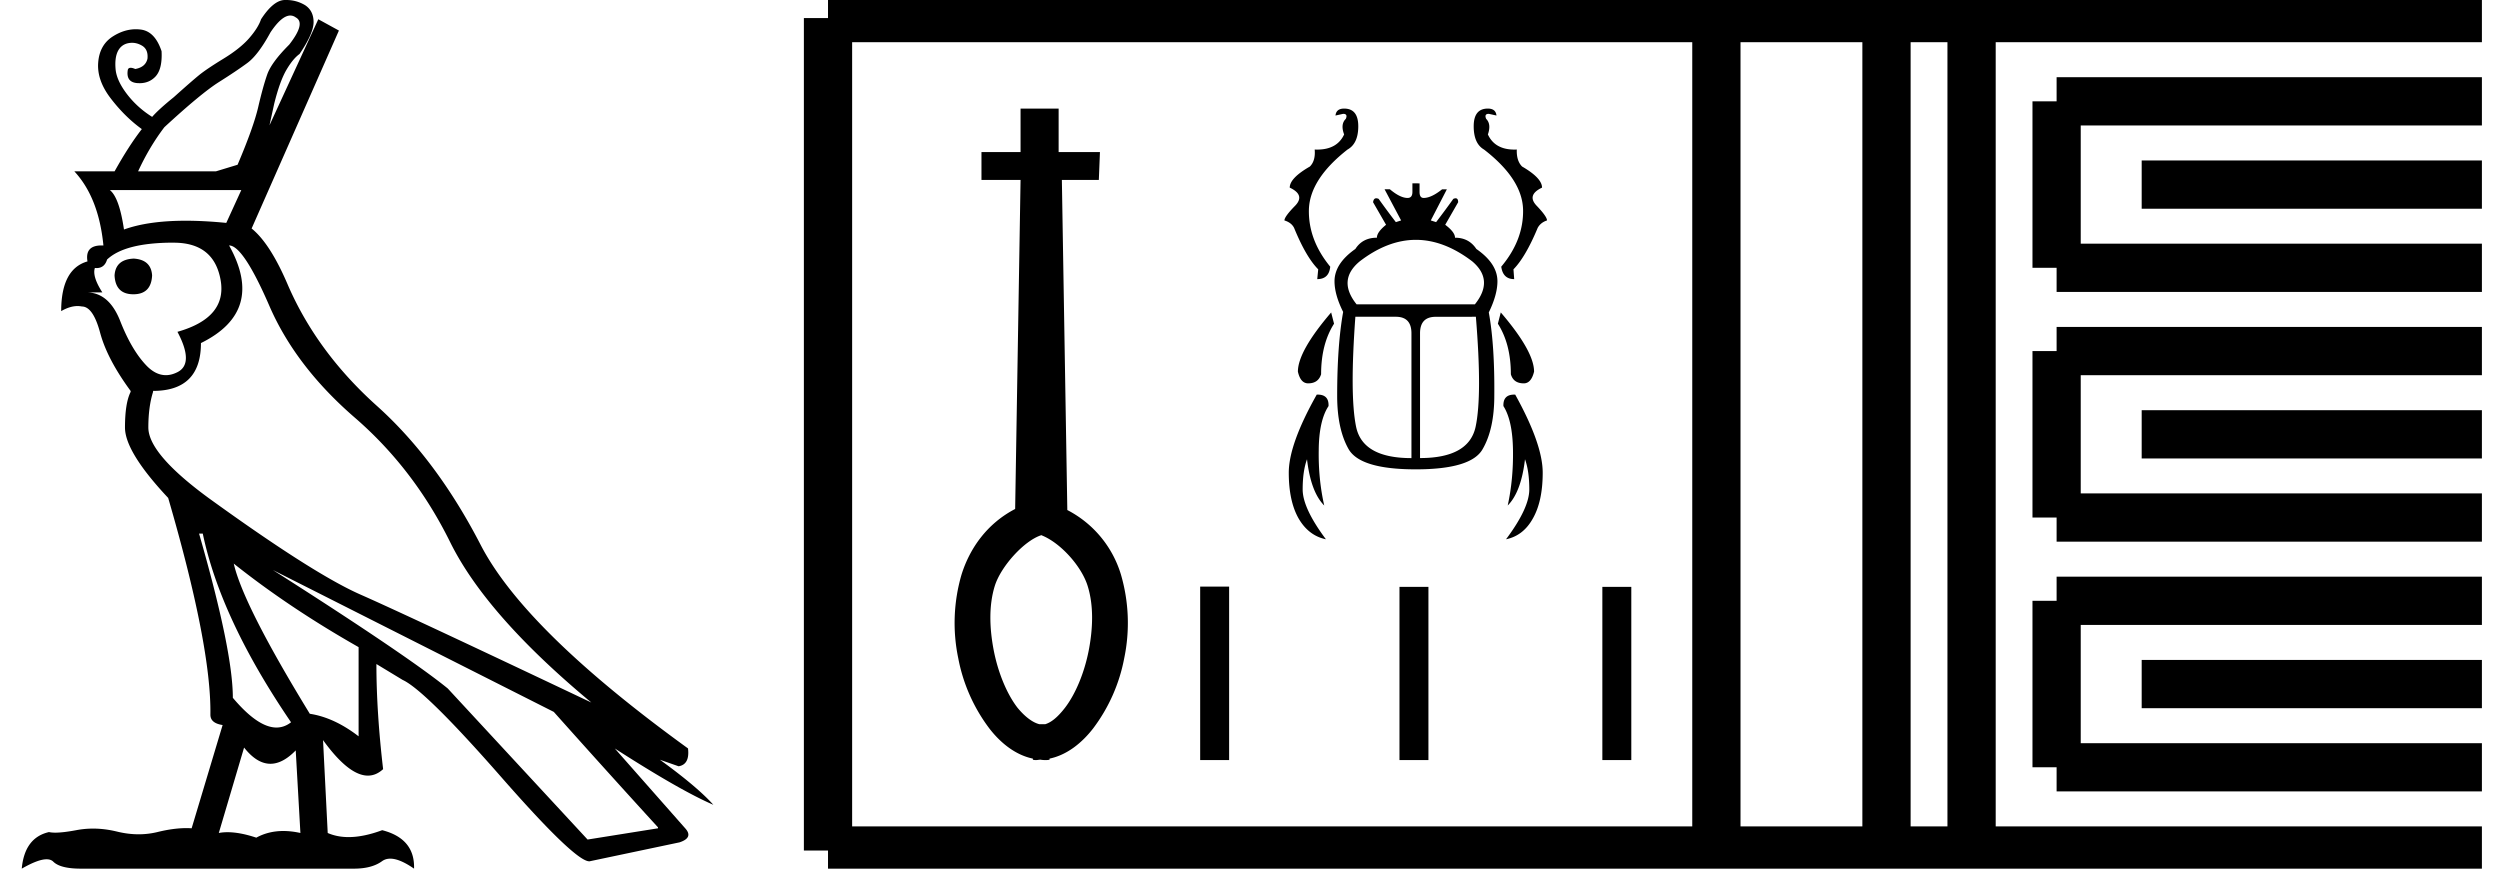 <svg xmlns="http://www.w3.org/2000/svg" width="51.805" height="18"><path d="M6.016.322q.06 0 .113.039.214.116-.136.564-.37.369-.457.622-.088.253-.185.67-.097.419-.428 1.197l-.447.136H2.862q.233-.506.544-.914.759-.7 1.128-.934.37-.233.593-.398.224-.166.477-.632.233-.35.412-.35zM5 3.939l-.311.68q-.454-.045-.84-.045-.775 0-1.28.182-.097-.661-.292-.817zm-2.237 1.42q-.37.02-.389.35.02.389.39.389.369 0 .388-.39-.02-.33-.389-.35zm.837-.33q.836 0 .972.777.136.778-.895 1.07.35.66 0 .836-.123.062-.24.062-.216 0-.411-.208-.302-.32-.535-.914-.233-.593-.7-.593h.33q-.213-.33-.155-.506L2 5.555q.166 0 .219-.177.37-.35 1.38-.35zm1.147.057q.292 0 .836 1.255.545 1.254 1.77 2.314t1.974 2.577q.749 1.517 2.927 3.326-3.812-1.809-4.784-2.237-.973-.428-3.15-2.003-1.246-.914-1.246-1.459 0-.427.098-.739V8.1q.992 0 .992-.991 1.342-.661.583-2.023zm-.545 5.971q.37 1.77 1.829 3.91-.139.109-.302.109-.385 0-.904-.616 0-.972-.7-3.403zm.642.622q1.148.914 2.587 1.731v1.848q-.506-.39-1.011-.467-1.381-2.256-1.576-3.112zm.214 3.812q.265.336.546.336.255 0 .524-.277l.097 1.711q-.185-.041-.354-.041-.308 0-.56.138-.34-.113-.597-.113-.096 0-.18.016l.524-1.77zm.603-3.676l5.815 2.937q1.128 1.264 2.159 2.392v.02l-1.459.233-2.898-3.131q-.836-.68-3.617-2.45zM5.932 0h-.037q-.233.01-.486.4-.058.174-.243.388-.185.214-.535.428-.35.214-.505.34-.156.127-.525.458-.312.252-.448.408-.31-.194-.525-.476-.214-.282-.233-.516-.02-.233.048-.37.069-.135.214-.165.04-.008.08-.008.103 0 .202.057.136.078.117.272-.039.175-.253.214-.058-.025-.095-.025-.05 0-.06.045-.04.252.194.272l.05.002q.2 0 .33-.138.145-.156.126-.525Q3.212.652 2.92.613 2.867.606 2.814.606q-.237 0-.468.144-.282.175-.311.544-.03.37.263.749.291.379.641.632-.272.35-.564.875H1.54q.506.545.603 1.536h-.04q-.346 0-.29.331-.545.156-.545 1.03.181-.105.34-.105.044 0 .088.009.233 0 .379.544.146.545.632 1.206v.02q-.117.233-.117.738 0 .506.895 1.459.895 3.073.875 4.493 0 .175.253.213l-.642 2.14q-.052-.004-.106-.004-.272 0-.604.082-.19.046-.388.046-.219 0-.448-.056-.253-.062-.497-.062-.177 0-.349.033-.272.051-.432.051-.08 0-.132-.012-.506.116-.564.758.337-.194.514-.194.089 0 .138.048.145.146.573.146h5.66q.37 0 .583-.156.071-.051.169-.051.194 0 .492.207.02-.622-.66-.797-.386.143-.696.143-.238 0-.433-.085l-.097-1.925q.532.736.93.736.17 0 .315-.134Q7.8 14.752 7.8 13.76l.545.33q.467.215 2.052 2.024 1.52 1.734 1.814 1.734.013 0 .024-.004l1.847-.389q.292-.097.117-.291L12.74 15.51q1.362.875 2.042 1.167-.33-.37-1.108-.934l.389.136q.233-.039.194-.37-3.384-2.45-4.298-4.22-.914-1.77-2.149-2.878-1.235-1.108-1.838-2.49-.37-.874-.758-1.186L7.023.633 6.596.399 5.584 2.597l.098-.447q.116-.467.252-.7.137-.234.273-.331.291-.428.291-.661 0-.234-.175-.35Q6.143 0 5.931 0zm15.64 11.088c.401.153.838.645.965 1.05.128.406.113.879.023 1.344-.09.458-.27.894-.488 1.18-.15.195-.285.307-.413.345h-.12c-.128-.03-.293-.143-.458-.346-.218-.285-.398-.72-.488-1.179-.09-.465-.105-.938.022-1.344.128-.405.606-.931.957-1.046v-.004zm-.424-8.838v.901h-.81v.578h.81l-.112 6.818c-.578.3-.939.81-1.111 1.359a3.576 3.576 0 0 0-.068 1.734 3.49 3.49 0 0 0 .646 1.457c.232.3.54.548.9.623v.022c.023.008.046.008.068.008.03 0 .06-.008.09-.008a.532.532 0 0 0 .105.008c.03 0 .053 0 .083-.008v-.022c.36-.075.668-.323.901-.623a3.49 3.49 0 0 0 .646-1.457 3.576 3.576 0 0 0-.068-1.734 2.228 2.228 0 0 0-1.111-1.337l-.113-6.84h.766l.023-.578h-.856V2.25h-.789zm6.705 0q-.164 0-.179.144l.159-.035q.1 0 .055.104-.115.11-.035.323-.145.314-.56.314l-.05-.001q.02.233-.1.352-.417.239-.417.437.328.154.11.377-.22.224-.22.303.145.045.2.154.248.606.5.859l-.02.203q.244 0 .269-.258-.457-.556-.442-1.186.02-.63.8-1.241.223-.124.223-.482 0-.367-.293-.367zm2.978 0q-.293 0-.293.367 0 .358.214.482.79.61.809 1.24.015.631-.452 1.187.035.258.268.258l-.015-.203q.249-.253.502-.859.06-.11.193-.154 0-.08-.213-.303-.214-.223.11-.377 0-.198-.413-.437-.119-.119-.11-.352l-.049.001q-.406 0-.55-.314.074-.213-.036-.323-.044-.104.055-.104l.159.035q-.015-.144-.179-.144zM29.34 4.97q.583 0 1.169.447.456.387.054.889h-2.452q-.402-.502.064-.889.581-.447 1.165-.447zm-1.755 1.504q-.69.805-.69 1.227.054.243.213.243.209 0 .268-.189 0-.625.268-1.047l-.06-.234zm3.514 0l-.06.234q.269.422.269 1.047.054.189.268.189.154 0 .213-.243 0-.422-.69-1.227zm-2.174.09q.323 0 .323.342v2.587q-1.013 0-1.147-.65-.134-.651-.015-2.28zm1.658 0q.134 1.628-.005 2.278-.139.65-1.152.65V6.907q0-.342.323-.342zm-1.315-2.765v.178q0 .125-.1.125-.154 0-.367-.18h-.11l.343.646-.109.035q-.179-.233-.357-.482-.028-.012-.05-.012-.054 0-.065.082l.269.467q-.19.153-.19.268-.297 0-.446.233-.432.303-.432.67 0 .278.179.635-.124.69-.124 1.738 0 .69.238 1.107.243.417 1.39.417 1.147 0 1.385-.417.243-.417.243-1.107.01-1.048-.114-1.728.179-.367.179-.645 0-.367-.437-.67-.154-.233-.442-.233 0-.115-.203-.268l.268-.467q0-.082-.052-.082-.02 0-.048.012-.178.249-.357.482l-.11-.035.333-.645h-.099q-.223.179-.382.179-.085 0-.085-.125V3.8zm-1.962 4.378h-.02q-.58 1.028-.58 1.618 0 .591.204.949.208.357.566.431-.482-.645-.482-1.032 0-.382.09-.626.079.68.357.958-.124-.546-.114-1.151.005-.61.203-.909.01-.238-.224-.238zm4.072 0q-.234 0-.224.238.189.298.198.909.01.605-.109 1.151.278-.278.358-.958.089.244.089.626 0 .387-.482 1.032.358-.074.556-.431.204-.358.204-.949 0-.59-.57-1.618h-.02zm-6.508 3.979v3.594h.6v-3.594zm4.13.005v3.589h.6v-3.589zm4.204 0v3.589h.6v-3.589z"/><path d="M17.158.375v17.25m0-17.25h2.625m-2.625 17.25h2.625m0-17.25h14.022m-14.022 17.25h14.022m0-17.25H51.43m-17.625 17.25H51.43M35.567.375v17.25M39.092.375v17.25M40.855.375v17.25M42.617 2.1h8.813m-8.813 3.45h8.813M42.617 2.1v3.45m1.763-1.725h7.05m-8.813 3.45h8.813m-8.813 3.45h8.813m-8.813-3.45v3.45M44.38 9h7.05m-8.813 3.45h8.813m-8.813 3.45h8.813m-8.813-3.45v3.45m1.763-1.725h7.05" fill="none" stroke="#000"/></svg>